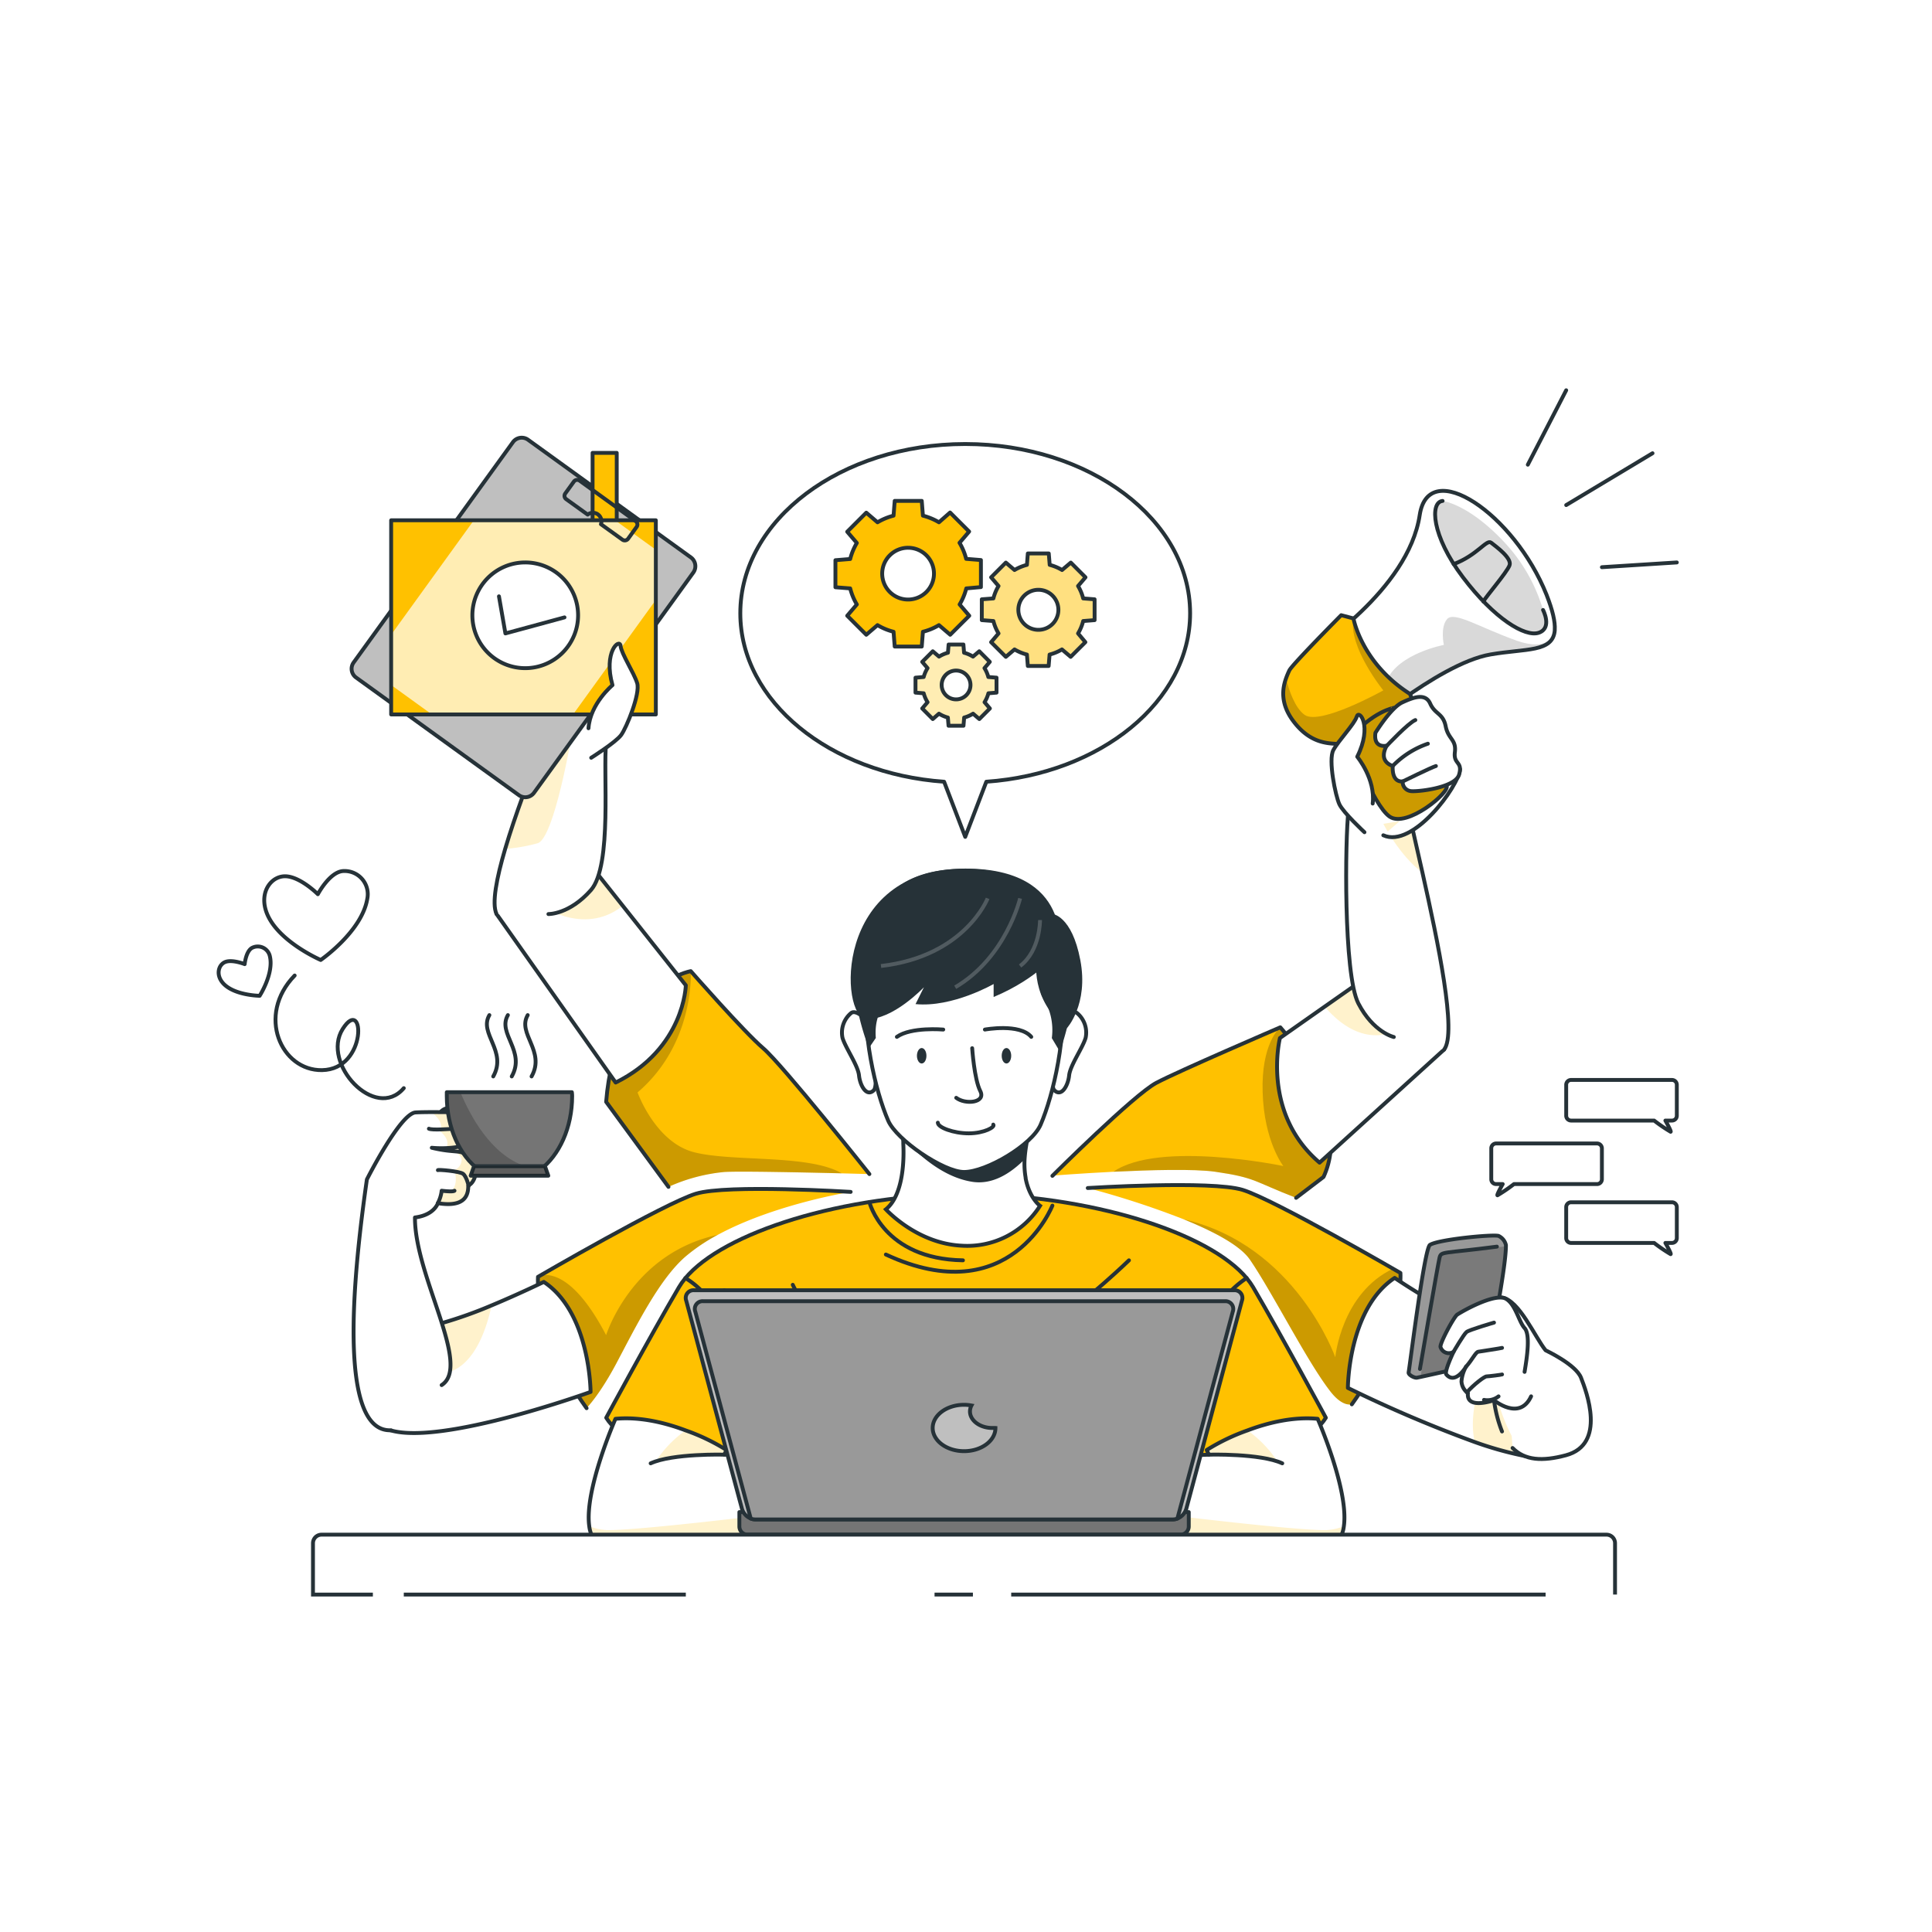 <svg class="animated" id="freepik_stories-multitasking" xmlns="http://www.w3.org/2000/svg" xmlns:xlink="http://www.w3.org/1999/xlink" viewBox="0 0 500 500" version="1.1" xmlns:svgjs="http://svgjs.com/svgjs"><style>svg#freepik_stories-multitasking:not(.animated) .animable {opacity: 0;}svg#freepik_stories-multitasking.animated #freepik--background-simple--inject-27 {animation: 1s 1 forwards cubic-bezier(.36,-0.01,.5,1.38) zoomIn;animation-delay: 0s;}svg#freepik_stories-multitasking.animated #freepik--Graphics--inject-27 {animation: 1s 1 forwards cubic-bezier(.36,-0.01,.5,1.38) slideLeft;animation-delay: 0s;}svg#freepik_stories-multitasking.animated #freepik--Character--inject-27 {animation: 1s 1 forwards cubic-bezier(.36,-0.01,.5,1.38) slideDown;animation-delay: 0s;}svg#freepik_stories-multitasking.animated #freepik--Table--inject-27 {animation: 1s 1 forwards cubic-bezier(.36,-0.01,.5,1.38) slideUp;animation-delay: 0s;}            @keyframes zoomIn {                0% {                    opacity: 0;                    transform: scale(0.5);                }                100% {                    opacity: 1;                    transform: scale(1);                }            }                    @keyframes slideLeft {                0% {                    opacity: 0;                    transform: translateX(-30px);                }                100% {                    opacity: 1;                    transform: translateX(0);                }            }                    @keyframes slideDown {                0% {                    opacity: 0;                    transform: translateY(-30px);                }                100% {                    opacity: 1;                    transform: translateY(0);                }            }                    @keyframes slideUp {                0% {                    opacity: 0;                    transform: translateY(30px);                }                100% {                    opacity: 1;                    transform: inherit;                }            }        .animator-hidden { display: none; }</style><g id="freepik--background-simple--inject-27" class="animable animator-active animator-hidden" style="transform-origin: 246.121px 232.643px;"><path d="M205.17,59c113.64-29.48,151.08,48.5,198,124.25S498.84,353.4,418,412.67H81s-49.2-12.49-50-78.76c-.61-48.75,48.11-55.37,64.05-130.14S147.33,74,205.17,59Z" style="fill: #FFC100; transform-origin: 246.121px 232.643px;" id="elq8jvznfbv8s" class="animable"></path><g id="elptfg57h0ue"><path d="M205.17,59c113.64-29.48,151.08,48.5,198,124.25S498.84,353.4,418,412.67H81s-49.2-12.49-50-78.76c-.61-48.75,48.11-55.37,64.05-130.14S147.33,74,205.17,59Z" style="fill: rgb(255, 255, 255); opacity: 0.7; transform-origin: 246.121px 232.643px;" class="animable" id="el6b7r7njdhwm"></path></g></g><g id="freepik--Graphics--inject-27" class="animable" style="transform-origin: 245.271px 274.994px;"><path d="M413.31,295.93H387.2a1.26,1.26,0,0,0-1.26,1.26v8a1.25,1.25,0,0,0,1.26,1.25h1.7c-.63,1.11-1.59,2.9-1.35,2.9a40.27,40.27,0,0,0,4.26-2.9h21.5a1.26,1.26,0,0,0,1.26-1.25v-8A1.27,1.27,0,0,0,413.31,295.93Z" style="fill: none; stroke: rgb(38, 50, 56); stroke-linecap: round; stroke-linejoin: round; transform-origin: 400.255px 302.635px;" id="el3jdz80sk6pp" class="animable"></path><path d="M406.59,311.15H432.7a1.25,1.25,0,0,1,1.26,1.26v8a1.25,1.25,0,0,1-1.26,1.26H431c.62,1.11,1.59,2.9,1.35,2.9a40.27,40.27,0,0,1-4.26-2.9h-21.5a1.26,1.26,0,0,1-1.26-1.26v-8A1.26,1.26,0,0,1,406.59,311.15Z" style="fill: none; stroke: rgb(38, 50, 56); stroke-linecap: round; stroke-linejoin: round; transform-origin: 419.645px 317.86px;" id="elt3xg29gycg" class="animable"></path><path d="M406.59,279.49H432.7a1.25,1.25,0,0,1,1.26,1.26v8A1.25,1.25,0,0,1,432.7,290H431c.62,1.11,1.59,2.9,1.35,2.9a40.27,40.27,0,0,1-4.26-2.9h-21.5a1.26,1.26,0,0,1-1.26-1.25v-8A1.26,1.26,0,0,1,406.59,279.49Z" style="fill: none; stroke: rgb(38, 50, 56); stroke-linecap: round; stroke-linejoin: round; transform-origin: 419.645px 286.195px;" id="elh5723xgan58" class="animable"></path><path d="M95.05,232.64A6,6,0,0,0,89,225.42c-3.58,0-6.74,6-6.74,6s-4.24-4.25-8-4.62-7.15,3.68-5.4,9C71.38,243.42,83,248.44,83,248.44S93.62,241.12,95.05,232.64Z" style="fill: none; stroke: rgb(38, 50, 56); stroke-linecap: round; stroke-linejoin: round; transform-origin: 81.781px 236.929px;" id="elheekld94h9i" class="animable"></path><path d="M69.85,247.51a3.21,3.21,0,0,0-4.46-2.28c-1.74.75-2.07,4.29-2.07,4.29s-3-1.2-4.85-.62-2.74,3.26-.79,5.5c2.81,3.23,9.52,3.31,9.52,3.31S70.89,252,69.85,247.51Z" style="fill: none; stroke: rgb(38, 50, 56); stroke-linecap: round; stroke-linejoin: round; transform-origin: 63.309px 251.329px;" id="elzugnwj60nv" class="animable"></path><path d="M76.26,252.46c-10,10.31-3.46,24.67,7.08,24.49,11.93-.19,11-19.57,5.35-10.65s8.45,24,15.81,15.31" style="fill: none; stroke: rgb(38, 50, 56); stroke-linecap: round; stroke-linejoin: round; transform-origin: 87.9px 268.339px;" id="elz9sulrb8wea" class="animable"></path></g><g id="freepik--speech-bubble--inject-27" class="animable" style="transform-origin: 249.795px 165.745px;"><path d="M308,158.71c0-24.19-26.06-43.8-58.2-43.8s-58.21,19.61-58.21,43.8c0,22.8,23.16,41.53,52.74,43.6l5.47,14.27,5.46-14.27C284.8,200.24,308,181.51,308,158.71Z" style="fill: rgb(255, 255, 255); stroke: rgb(38, 50, 56); stroke-linecap: round; stroke-linejoin: round; transform-origin: 249.795px 165.745px;" id="elstm1gphqgvs" class="animable"></path><path d="M253.86,151.94v-7l-3.82-.31a15.48,15.48,0,0,0-1.72-4.15l2.49-2.91-4.93-4.93L243,135.17a15.81,15.81,0,0,0-4.15-1.72l-.3-3.82h-7l-.3,3.82a15.81,15.81,0,0,0-4.15,1.72l-2.91-2.49-4.93,4.93,2.49,2.91a15.48,15.48,0,0,0-1.72,4.15l-3.82.31v7l3.82.3a15.48,15.48,0,0,0,1.72,4.15l-2.49,2.92,4.93,4.92,2.91-2.49a15.16,15.16,0,0,0,4.15,1.72l.3,3.82h7l.3-3.82a15.16,15.16,0,0,0,4.15-1.72l2.91,2.49,4.93-4.92-2.49-2.92a15.48,15.48,0,0,0,1.72-4.15ZM235,155.16a6.7,6.7,0,1,1,6.71-6.7A6.7,6.7,0,0,1,235,155.16Z" style="fill: #FFC100; stroke: rgb(38, 50, 56); stroke-linecap: round; stroke-linejoin: round; transform-origin: 235.035px 148.475px;" id="elfggpo614vnb" class="animable"></path><path d="M283.28,160.49V155.1l-2.95-.23a12.09,12.09,0,0,0-1.33-3.21l1.92-2.25-3.8-3.81-2.26,1.92a12,12,0,0,0-3.2-1.33l-.24-2.95H266l-.23,2.95a12.09,12.09,0,0,0-3.21,1.33l-2.25-1.92-3.81,3.81,1.92,2.25a12.09,12.09,0,0,0-1.33,3.21l-3,.23v5.39l3,.23a11.82,11.82,0,0,0,1.33,3.21l-1.92,2.26,3.81,3.8,2.25-1.92a12.09,12.09,0,0,0,3.21,1.33l.23,2.95h5.39l.24-2.95a12,12,0,0,0,3.2-1.33l2.26,1.92,3.8-3.8L279,163.93a12,12,0,0,0,1.33-3.21ZM268.73,163a5.18,5.18,0,1,1,5.18-5.18A5.17,5.17,0,0,1,268.73,163Z" style="fill: #FFC100; transform-origin: 268.685px 157.795px;" id="eloykracx1c89" class="animable"></path><g style="clip-path: url(&quot;#freepik--clip-path--inject-27&quot;); transform-origin: 268.685px 157.795px;" id="el2v2478axk2k" class="animable"><g id="elzw30jniagvo"><path d="M283.28,160.49V155.1l-2.95-.23a12.09,12.09,0,0,0-1.33-3.21l1.92-2.25-3.8-3.81-2.26,1.92a12,12,0,0,0-3.2-1.33l-.24-2.95H266l-.23,2.95a12.09,12.09,0,0,0-3.21,1.33l-2.25-1.92-3.81,3.81,1.92,2.25a12.09,12.09,0,0,0-1.33,3.21l-3,.23v5.39l3,.23a11.82,11.82,0,0,0,1.33,3.21l-1.92,2.26,3.81,3.8,2.25-1.92a12.09,12.09,0,0,0,3.21,1.33l.23,2.95h5.39l.24-2.95a12,12,0,0,0,3.2-1.33l2.26,1.92,3.8-3.8L279,163.93a12,12,0,0,0,1.33-3.21ZM268.73,163a5.18,5.18,0,1,1,5.18-5.18A5.17,5.17,0,0,1,268.73,163Z" style="fill: rgb(255, 255, 255); opacity: 0.5; transform-origin: 268.685px 157.795px;" class="animable" id="el886h7p9tpli"></path></g></g><path d="M283.28,160.49V155.1l-2.95-.23a12.09,12.09,0,0,0-1.33-3.21l1.92-2.25-3.8-3.81-2.26,1.92a12,12,0,0,0-3.2-1.33l-.24-2.95H266l-.23,2.95a12.09,12.09,0,0,0-3.21,1.33l-2.25-1.92-3.81,3.81,1.92,2.25a12.09,12.09,0,0,0-1.33,3.21l-3,.23v5.39l3,.23a11.82,11.82,0,0,0,1.33,3.21l-1.92,2.26,3.81,3.8,2.25-1.92a12.09,12.09,0,0,0,3.21,1.33l.23,2.95h5.39l.24-2.95a12,12,0,0,0,3.2-1.33l2.26,1.92,3.8-3.8L279,163.93a12,12,0,0,0,1.33-3.21ZM268.73,163a5.18,5.18,0,1,1,5.18-5.18A5.17,5.17,0,0,1,268.73,163Z" style="fill: none; stroke: rgb(38, 50, 56); stroke-linecap: round; stroke-linejoin: round; transform-origin: 268.685px 157.795px;" id="elt3sa09bo3ms" class="animable"></path><path d="M257.9,179.25v-3.87l-2.12-.17a8.48,8.48,0,0,0-1-2.3l1.38-1.62-2.73-2.74-1.62,1.38a8.52,8.52,0,0,0-2.31-1l-.17-2.13H245.5l-.17,2.13a8.52,8.52,0,0,0-2.31,1l-1.62-1.38-2.73,2.74,1.38,1.62a8.48,8.48,0,0,0-1,2.3l-2.12.17v3.87l2.12.17a8.55,8.55,0,0,0,1,2.31l-1.38,1.62,2.73,2.74L243,184.7a8.55,8.55,0,0,0,2.31,1l.17,2.12h3.87l.17-2.12a8.55,8.55,0,0,0,2.31-1l1.62,1.39,2.73-2.74-1.38-1.62a8.55,8.55,0,0,0,1-2.31ZM247.44,181a3.73,3.73,0,1,1,3.72-3.72A3.72,3.72,0,0,1,247.44,181Z" style="fill: #FFC100; transform-origin: 247.415px 177.31px;" id="el3bikj2fubf3" class="animable"></path><g style="clip-path: url(&quot;#freepik--clip-path-2--inject-27&quot;); transform-origin: 247.415px 177.31px;" id="el2h4y92fummn" class="animable"><g id="el3xgter9foze"><path d="M257.9,179.25v-3.87l-2.12-.17a8.48,8.48,0,0,0-1-2.3l1.38-1.62-2.73-2.74-1.62,1.38a8.52,8.52,0,0,0-2.31-1l-.17-2.13H245.5l-.17,2.13a8.52,8.52,0,0,0-2.31,1l-1.62-1.38-2.73,2.74,1.38,1.62a8.48,8.48,0,0,0-1,2.3l-2.12.17v3.87l2.12.17a8.55,8.55,0,0,0,1,2.31l-1.38,1.62,2.73,2.74L243,184.7a8.55,8.55,0,0,0,2.31,1l.17,2.12h3.87l.17-2.12a8.55,8.55,0,0,0,2.31-1l1.62,1.39,2.73-2.74-1.38-1.62a8.55,8.55,0,0,0,1-2.31ZM247.44,181a3.73,3.73,0,1,1,3.72-3.72A3.72,3.72,0,0,1,247.44,181Z" style="fill: rgb(255, 255, 255); opacity: 0.7; transform-origin: 247.415px 177.31px;" class="animable" id="elcwb65mnqfmh"></path></g></g><path d="M257.9,179.25v-3.87l-2.12-.17a8.48,8.48,0,0,0-1-2.3l1.38-1.62-2.73-2.74-1.62,1.38a8.52,8.52,0,0,0-2.31-1l-.17-2.13H245.5l-.17,2.13a8.52,8.52,0,0,0-2.31,1l-1.62-1.38-2.73,2.74,1.38,1.62a8.48,8.48,0,0,0-1,2.3l-2.12.17v3.87l2.12.17a8.55,8.55,0,0,0,1,2.31l-1.38,1.62,2.73,2.74L243,184.7a8.55,8.55,0,0,0,2.31,1l.17,2.12h3.87l.17-2.12a8.55,8.55,0,0,0,2.31-1l1.62,1.39,2.73-2.74-1.38-1.62a8.55,8.55,0,0,0,1-2.31ZM247.44,181a3.73,3.73,0,1,1,3.72-3.72A3.72,3.72,0,0,1,247.44,181Z" style="fill: none; stroke: rgb(38, 50, 56); stroke-linecap: round; stroke-linejoin: round; transform-origin: 247.415px 177.31px;" id="elpbiujr1bhv" class="animable"></path></g><g id="freepik--Character--inject-27" class="animable" style="transform-origin: 262.478px 253.46px;"><path d="M342.53,304.59l-7.1,5.41c-11.06-4.26-10.35-5.22-20.93-6.75-5.48-.79-16.83-.46-26.37,0-8.62.44-15.77,1-15.77,1s21.09-21,26.89-24.07,31.27-14,32.07-14.36h0S350.53,287.25,342.53,304.59Z" style="fill: #FFC100; transform-origin: 308.42px 287.91px;" id="elpr6bwcoosxk" class="animable"></path><g id="el55sdswwagep" class=""><path d="M342.53,304.59l-7.1,5.41c-11.06-4.26-10.35-5.22-20.93-6.75-5.48-.79-16.83-.46-26.37,0,11.87-8.21,44-1.48,44-1.48s-5-6.33-5.36-19.16c-.38-12.35,4.23-16.47,4.58-16.77h0S350.53,287.25,342.53,304.59Z" style="opacity: 0.2; transform-origin: 316.306px 287.92px;" class="animable" id="eltnoae2kz4go"></path></g><path d="M272.36,304.31s21.09-21,26.89-24.07,32.09-14.37,32.09-14.37,19.19,21.38,11.19,38.72l-7.1,5.41" style="fill: none; stroke: rgb(38, 50, 56); stroke-linecap: round; stroke-linejoin: round; transform-origin: 308.42px 287.935px;" id="el67eipdd35ua" class="animable"></path><path d="M373.72,271.64,341.5,300.89c-15.12-12.87-10.25-32.25-10.25-32.25l11.58-8.13,14-9.82a53,53,0,0,1,12.81,8.56C373.27,262.81,375.77,267.15,373.72,271.64Z" style="fill: rgb(255, 255, 255); transform-origin: 352.48px 275.79px;" id="elb0h0l9hki4c" class="animable"></path><g style="clip-path: url(&quot;#freepik--clip-path-3--inject-27&quot;); transform-origin: 356.225px 259.306px;" id="el1869ur1ym06h" class="animable"><g id="el6rpmqeo75yk"><path d="M369.62,259.25a9.71,9.71,0,0,1-3.33,4.48c-10.42,8.63-18.94,2.1-23.46-3.22l14-9.82A53,53,0,0,1,369.62,259.25Z" style="fill: #FFC100; opacity: 0.2; transform-origin: 356.225px 259.306px;" class="animable" id="el5r69cwdg7d9"></path></g></g><path d="M373.72,271.64,341.5,300.89c-15.12-12.87-10.25-32.25-10.25-32.25l11.58-8.13,14-9.82a53,53,0,0,1,12.81,8.56C373.27,262.81,375.77,267.15,373.72,271.64Z" style="fill: none; stroke: rgb(38, 50, 56); stroke-linecap: round; stroke-linejoin: round; transform-origin: 352.48px 275.79px;" id="elozxhk6vyq4l" class="animable"></path><path d="M360.72,268.38s-5.3-1.2-9.18-8.7-3.43-42.82-2.56-49.82,14.28-10.85,14.91-3.81c.1,1.07.51,3.17,1.12,6,.8,3.63,1.92,8.46,3.12,13.8,4,17.89,9,41.58,5.59,45.79" style="fill: rgb(255, 255, 255); transform-origin: 361.619px 236.978px;" id="el0dr001rapvar" class="animable"></path><g style="clip-path: url(&quot;#freepik--clip-path-4--inject-27&quot;); transform-origin: 363.065px 218.95px;" id="elxe3x12xauc" class="animable"><g id="elmztybpg4e1d"><path d="M368.13,225.85C362.2,221.46,358,213.2,358,213.2l7-1.15C365.81,215.68,366.93,220.51,368.13,225.85Z" style="fill: #FFC100; opacity: 0.2; transform-origin: 363.065px 218.95px;" class="animable" id="ela6uu6mph1yq"></path></g></g><path d="M360.72,268.38s-5.3-1.2-9.18-8.7-3.43-42.82-2.56-49.82,14.28-10.85,14.91-3.81c.1,1.07.51,3.17,1.12,6,.8,3.63,1.92,8.46,3.12,13.8,4,17.89,9,41.58,5.59,45.79" style="fill: none; stroke: rgb(38, 50, 56); stroke-linecap: round; stroke-linejoin: round; transform-origin: 361.619px 236.978px;" id="el8oj7buha499" class="animable"></path><path d="M402.37,163s0,.08,0,.19c-.52,5.67-7.46,4.6-16.61,6.18-7,1.2-16.08,6.84-22.77,11.6-5.27,3.74-9,6.93-9,6.93s-7.68-5.11-14.62-19.32c0,0,25.12-15.77,28.05-35.28,2.31-15.3,24.48-.31,32.82,20.61C401.84,158,402.51,160.94,402.37,163Z" style="fill: rgb(255, 255, 255); transform-origin: 370.879px 157.468px;" id="elmnakzk35bz" class="animable"></path><g style="clip-path: url(&quot;#freepik--clip-path-5--inject-27&quot;); transform-origin: 380.567px 170.303px;" id="elinaw2wsni4j" class="animable"><g id="eloeucjaq4gqf"><path d="M402.34,163.17c-.52,5.67-7.46,4.6-16.61,6.18-7,1.2-16.08,6.84-22.77,11.6-3-1.8-4.73-3.54-4-5,3.09-6.85,14.71-9.05,14.71-9.05s-1-4.49.82-6.66,8.47,2.17,18,5.55C400.94,168.78,402.18,164.16,402.34,163.17Z" style="opacity: 0.15; transform-origin: 380.567px 170.303px;" class="animable" id="eluunh7veczjc"></path></g></g><path d="M402.37,163s0,.08,0,.19c-.52,5.67-7.46,4.6-16.61,6.18-7,1.2-16.08,6.84-22.77,11.6-5.27,3.74-9,6.93-9,6.93s-7.68-5.11-14.62-19.32c0,0,25.12-15.77,28.05-35.28,2.31-15.3,24.48-.31,32.82,20.61C401.84,158,402.51,160.94,402.37,163Z" style="fill: none; stroke: rgb(38, 50, 56); stroke-linecap: round; stroke-linejoin: round; transform-origin: 370.879px 157.468px;" id="elz4tgzfwsgrr" class="animable"></path><path d="M376.2,146c6.15-2.32,8.52-6.5,9.7-5.56s5.46,4,4.77,5.86-6.22,8.22-6.77,9.37" style="fill: none; stroke: rgb(38, 50, 56); stroke-linecap: round; stroke-linejoin: round; transform-origin: 383.472px 147.987px;" id="elb47at4k4js" class="animable"></path><path d="M373.34,129.64c-3.31.31-2.87,9,5.24,19.73s16.12,15.6,19.67,14.38,1.09-5.89,1.09-5.89" style="fill: none; stroke: rgb(38, 50, 56); stroke-linecap: round; stroke-linejoin: round; transform-origin: 385.787px 146.787px;" id="el0yi6dh5s3tzd" class="animable"></path><path d="M365.46,181s-15.43,11.65-18.7,11.54-7.76-.19-12.07-5.94c-3.33-4.45-2.84-8.29-1.88-11a21,21,0,0,1,.86-2.08c.67-1.46,13.43-14.31,13.43-14.31l3.17.84s2.06,11.53,14.62,19.53Z" style="fill: #FFC100; transform-origin: 348.779px 175.875px;" id="elc0vxzhp19lt" class="animable"></path><g style="clip-path: url(&quot;#freepik--clip-path-6--inject-27&quot;); transform-origin: 348.779px 176.295px;" id="ely7bvsmxzow9" class="animable"><g id="elvuky8tqogff"><path d="M365.46,181s-15.43,11.65-18.7,11.54-7.76-.19-12.07-5.94c-3.33-4.45-2.84-8.29-1.88-11,.8,3.13,2.34,7.62,4.81,9.4,3.95,2.86,20.38-6.33,20.38-6.33s-9.12-11.23-7.73-18.62c0,0,2.06,11.53,14.62,19.53Z" style="opacity: 0.2; transform-origin: 348.779px 176.295px;" class="animable" id="elv53354n5c9"></path></g></g><path d="M365.46,181s-15.43,11.65-18.7,11.54-7.76-.19-12.07-5.94c-3.33-4.45-2.84-8.29-1.88-11a21,21,0,0,1,.86-2.08c.67-1.46,13.43-14.31,13.43-14.31l3.17.84s2.06,11.53,14.62,19.53Z" style="fill: none; stroke: rgb(38, 50, 56); stroke-linecap: round; stroke-linejoin: round; transform-origin: 348.779px 175.875px;" id="elofzf8tepymb" class="animable"></path><g id="ell98ixr3afbo" class=""><path d="M373.34,129.64c-3.31.31-2.87,9,5.24,19.73s16.12,15.6,19.67,14.38,1.09-5.89,1.09-5.89a43.36,43.36,0,0,0-10.09-17.61C380,130.38,373.34,129.64,373.34,129.64Z" style="opacity: 0.15; transform-origin: 385.787px 146.787px;" class="animable" id="eluj6e3zjx5pe"></path></g><path d="M377.86,199.06c-.36,4.44-12.21,20.61-19.86,17.11" style="fill: rgb(255, 255, 255); stroke: rgb(38, 50, 56); stroke-linecap: round; stroke-linejoin: round; transform-origin: 367.93px 207.861px;" id="ell9m8gl6kuna" class="animable"></path><path d="M349.12,191.25s6.1,17,10.5,20.08,15.78-6.35,14.76-8-12-11.82-13.76-20.13C360.62,183.25,355.44,184,349.12,191.25Z" style="fill: #FFC100; transform-origin: 361.782px 197.572px;" id="elun2icwqpto" class="animable"></path><g style="clip-path: url(&quot;#freepik--clip-path-7--inject-27&quot;); transform-origin: 361.782px 197.572px;" id="elpnzg7ij6i" class="animable"><g id="elpz5rx39n7q9"><path d="M349.12,191.25s6.1,17,10.5,20.08,15.78-6.35,14.76-8-12-11.82-13.76-20.13C360.62,183.25,355.44,184,349.12,191.25Z" style="opacity: 0.2; transform-origin: 361.782px 197.572px;" class="animable" id="eljfhvzhd8yxq"></path></g></g><path d="M349.12,191.25s6.1,17,10.5,20.08,15.78-6.35,14.76-8-12-11.82-13.76-20.13C360.62,183.25,355.44,184,349.12,191.25Z" style="fill: none; stroke: rgb(38, 50, 56); stroke-linecap: round; stroke-linejoin: round; transform-origin: 361.782px 197.572px;" id="elow21jgngzgl" class="animable"></path><path d="M377.61,200.48c1-3.5-1.5-2.56-1.09-5.84s-1.71-3.28-2.38-6.68-2.76-3.06-4-5.86-4.28-1.68-7.24-.31-6.94,7.86-6.94,7.86c-.58,4.19,2.92,3.32,2.92,3.32-2.33,4.29,1.55,5.24,1.55,5.24-.21,4.62,2.58,4,2.58,4a2.37,2.37,0,0,0,2,2.51C366.34,205,376.57,204,377.61,200.48Z" style="fill: rgb(255, 255, 255); stroke: rgb(38, 50, 56); stroke-linecap: round; stroke-linejoin: round; transform-origin: 366.872px 192.566px;" id="elo2antf8278d" class="animable"></path><path d="M358.91,193s5.65-6,7.38-6.65" style="fill: none; stroke: rgb(38, 50, 56); stroke-linecap: round; stroke-linejoin: round; transform-origin: 362.6px 189.675px;" id="elg3fqnues1v" class="animable"></path><path d="M360.46,198.21a23.21,23.21,0,0,1,9.07-5.74" style="fill: none; stroke: rgb(38, 50, 56); stroke-linecap: round; stroke-linejoin: round; transform-origin: 364.995px 195.34px;" id="elcoclk8qfzqm" class="animable"></path><path d="M363,202.25s7.5-3.69,8.61-4" style="fill: none; stroke: rgb(38, 50, 56); stroke-linecap: round; stroke-linejoin: round; transform-origin: 367.305px 200.25px;" id="elo2x2pactwp" class="animable"></path><path d="M353.12,215.38s-5.5-5.09-6.5-7.26-2.92-11.46-1.55-14,5.42-6.66,6.05-8.66,4.13,2.38.13,10.38c0,0,4.78,5.78,4,12.12" style="fill: rgb(255, 255, 255); stroke: rgb(38, 50, 56); stroke-linecap: round; stroke-linejoin: round; transform-origin: 349.965px 200.179px;" id="el092a1axv7gfb" class="animable"></path><g id="elx5tp3jw4cak" class=""><path d="M402.37,163s0,.08,0,.19A1.08,1.08,0,0,0,402.37,163Z" style="opacity: 0.15; transform-origin: 402.372px 163.095px;" class="animable" id="el0cn1c86kjr5a"></path></g><path d="M349.85,363.4s-2.2.89-5.37-3.07c-6-7.54-15.05-25.65-21-34.33-2.54-3.72-9.56-7.38-17.15-10.45a227,227,0,0,0-24.84-8.09s31.94-2,40.05.47c7,2.1,31.88,16.32,39,20.41l1.9,1.1S363.5,344.5,349.85,363.4Z" style="fill: #FFC100; transform-origin: 321.975px 335.091px;" id="eljeuojv6via" class="animable"></path><g id="elhd95dvbkj7r" class=""><path d="M349.85,363.4s-2.2.89-5.37-3.07c-6-7.54-15.05-25.65-21-34.33-2.54-3.72-9.56-7.38-17.15-10.45,29,6.62,39.24,35.7,39.24,35.7s1.54-16.51,14.94-22.91l1.9,1.1S363.5,344.5,349.85,363.4Z" style="opacity: 0.2; transform-origin: 334.38px 339.518px;" class="animable" id="elzb1s0oo99t"></path></g><path d="M281.51,307.46s31.94-2,40.05.47,40.87,21.51,40.87,21.51,1.07,15.06-12.58,34" style="fill: none; stroke: rgb(38, 50, 56); stroke-linecap: round; stroke-linejoin: round; transform-origin: 321.98px 335.068px;" id="eljfmvrv082z" class="animable"></path><path d="M403.12,376.38c-1.65,1.12-4.81,1.11-8.82.37a90.81,90.81,0,0,1-12.65-3.56,337.08,337.08,0,0,1-32.82-14s.05-20.52,12.11-28.47c0,0,15.64,10.71,25.71,13.36C395.09,346.35,403.12,376.38,403.12,376.38Z" style="fill: rgb(255, 255, 255); transform-origin: 375.975px 353.995px;" id="elqdup31j5pjr" class="animable"></path><g style="clip-path: url(&quot;#freepik--clip-path-8--inject-27&quot;); transform-origin: 387.739px 364px;" id="eldcumk61lunk" class="animable"><g id="el1qymm5j5nr3i"><path d="M394.3,376.75a90.81,90.81,0,0,1-12.65-3.56c-2.25-10.39,4.29-21.94,4.29-21.94A47.65,47.65,0,0,0,394.3,376.75Z" style="fill: #FFC100; opacity: 0.2; transform-origin: 387.739px 364px;" class="animable" id="elfismxb2fnp"></path></g></g><path d="M403.12,376.38c-1.65,1.12-4.81,1.11-8.82.37a90.81,90.81,0,0,1-12.65-3.56,337.08,337.08,0,0,1-32.82-14s.05-20.52,12.11-28.47c0,0,15.64,10.71,25.71,13.36C395.09,346.35,403.12,376.38,403.12,376.38Z" style="fill: none; stroke: rgb(38, 50, 56); stroke-linecap: round; stroke-linejoin: round; transform-origin: 375.975px 353.995px;" id="elw21u1pqph4o" class="animable"></path><path d="M388.72,370.46a33.57,33.57,0,0,1-2.07-8.09" style="fill: rgb(255, 255, 255); stroke: rgb(38, 50, 56); stroke-linecap: round; stroke-linejoin: round; transform-origin: 387.685px 366.415px;" id="el38ybqxxp7vo" class="animable"></path><path d="M388.73,335.8c4.44.7,8.52,10.26,11.27,13.66,0,0,7.83,3.65,9.17,7.1s6.67,17.23-3.92,20.06c-6.09,1.63-10.64,1.35-13.8-1.88" style="fill: rgb(255, 255, 255); stroke: rgb(38, 50, 56); stroke-linecap: round; stroke-linejoin: round; transform-origin: 400.214px 356.697px;" id="el1er96x4tez2" class="animable"></path><path d="M389.73,322.21v.32c-.05,2.94-.88,8.77-2.75,19.1-1.75,9.66-2.08,10.41-3.25,10.9-1.43.59-11.68,2.87-16.05,3.81l-.95.2c-.63.14-2.29-.73-2.18-1.36.52-3.19,4.08-32,5.51-33,2.17-1.42,16.2-2.76,17.76-2.33A3.48,3.48,0,0,1,389.73,322.21Z" style="fill: rgb(153, 153, 153); transform-origin: 377.137px 338.162px;" id="elcco990zc1ou" class="animable"></path><g style="clip-path: url(&quot;#freepik--clip-path-9--inject-27&quot;); transform-origin: 378.705px 339.435px;" id="el5j8p4s6wrsd" class="animable"><g id="eljn82ysi59m"><path d="M389.73,322.53c-.05,2.94-.88,8.77-2.75,19.1-1.75,9.66-2.08,10.41-3.25,10.9-1.43.59-11.68,2.87-16.05,3.81.53-4.17,2.13-15.82,5.43-31.78Z" style="opacity: 0.2; transform-origin: 378.705px 339.435px;" class="animable" id="elx11ay4ajhv"></path></g></g><path d="M389.73,322.21v.32c-.05,2.94-.88,8.77-2.75,19.1-1.75,9.66-2.08,10.41-3.25,10.9-1.43.59-11.68,2.87-16.05,3.81l-.95.2c-.63.14-2.29-.73-2.18-1.36.52-3.19,4.08-32,5.51-33,2.17-1.42,16.2-2.76,17.76-2.33A3.48,3.48,0,0,1,389.73,322.21Z" style="fill: none; stroke: rgb(38, 50, 56); stroke-linecap: round; stroke-linejoin: round; transform-origin: 377.137px 338.162px;" id="elb1ck6yea4f5" class="animable"></path><path d="M367.48,354.29s4.66-27.16,5.08-28.83.84-1,14.84-2.83" style="fill: none; stroke: rgb(38, 50, 56); stroke-linecap: round; stroke-linejoin: round; transform-origin: 377.44px 338.46px;" id="elhoqww8zzh2g" class="animable"></path><path d="M386.65,362.37s-7.25,2.59-6.75-1.83a4.06,4.06,0,0,1-1.67-3,9,9,0,0,1,1.17-3.83s-2.75,4.75-5.09,2c-.61-.72,1.88-5.88,1.88-5.88a2.25,2.25,0,0,1-3.38-1.2c-.33-.79,3.49-7.89,4.33-8.42,2.8-1.76,10.09-5.52,12.59-4.09s3.33,5.92,4.83,7.59.67,7.33,0,11.33" style="fill: rgb(255, 255, 255); stroke: rgb(38, 50, 56); stroke-linecap: round; stroke-linejoin: round; transform-origin: 384.096px 349.463px;" id="el86xipt6ys47" class="animable"></path><path d="M376.19,349.83s2.62-4.54,3.37-5.12,7.09-2.42,7.09-2.42" style="fill: rgb(255, 255, 255); stroke: rgb(38, 50, 56); stroke-linecap: round; stroke-linejoin: round; transform-origin: 381.42px 346.06px;" id="elcv7xivbso66" class="animable"></path><path d="M379.4,353.71c1.58-1.75,2.5-3.77,3.16-3.88s5.75-.87,6.17-1" style="fill: rgb(255, 255, 255); stroke: rgb(38, 50, 56); stroke-linecap: round; stroke-linejoin: round; transform-origin: 384.065px 351.27px;" id="el7c5v79bcpe" class="animable"></path><path d="M379.63,360.33c1.77-2,4.52-4.12,5.1-4.12s3.83-.42,4-.5" style="fill: rgb(255, 255, 255); stroke: rgb(38, 50, 56); stroke-linecap: round; stroke-linejoin: round; transform-origin: 384.18px 358.02px;" id="el5y4bn1h287b" class="animable"></path><path d="M387.82,361.38a4.69,4.69,0,0,1-3.76.91" style="fill: rgb(255, 255, 255); stroke: rgb(38, 50, 56); stroke-linecap: round; stroke-linejoin: round; transform-origin: 385.94px 361.876px;" id="elx63emtnszk9" class="animable"></path><path d="M386.65,362.37s6.6,5.51,9.6-1" style="fill: rgb(255, 255, 255); stroke: rgb(38, 50, 56); stroke-linecap: round; stroke-linejoin: round; transform-origin: 391.45px 362.959px;" id="el7duqeb05ana" class="animable"></path><path d="M225,303.85l-7.15-.19c-9.74-.24-26.45-.6-30.41-.35A45.57,45.57,0,0,0,173,307.16l-16.13-22c2.46-30.49,21.9-33.83,21.9-33.83S192.5,267,197.5,271.27,225,303.85,225,303.85Z" style="fill: #FFC100; transform-origin: 190.935px 279.245px;" id="eljivia282zel" class="animable"></path><g id="elscrpdqkdvsp" class=""><path d="M217.85,303.66c-9.74-.24-26.45-.6-30.41-.35A45.57,45.57,0,0,0,173,307.16l-16.13-22c2.46-30.49,21.9-33.83,21.9-33.83S179.91,270,165,282.72c0,0,4.6,12.92,14.64,15.48S209.32,298.66,217.85,303.66Z" style="opacity: 0.2; transform-origin: 187.36px 279.245px;" class="animable" id="elxvor556rx8"></path></g><path d="M225,303.85s-22.5-28.31-27.5-32.58-18.73-19.94-18.73-19.94-19.44,3.34-21.9,33.83l16.13,22" style="fill: none; stroke: rgb(38, 50, 56); stroke-linecap: round; stroke-linejoin: round; transform-origin: 190.935px 279.245px;" id="el4jaodf3iabr" class="animable"></path><path d="M177.49,255s-.35,16.36-18.16,25.16L128.5,236.53c-2.17-11.8,21.5-16.2,21.5-16.2v0l11.16,14.07Z" style="fill: rgb(255, 255, 255); transform-origin: 152.925px 250.245px;" id="elc1gajc7aexf" class="animable"></path><g style="clip-path: url(&quot;#freepik--clip-path-10--inject-27&quot;); transform-origin: 150.17px 229.133px;" id="elllznzunkuxp" class="animable"><g id="elc0wowwqncco"><path d="M161.17,234.42c-10.41,8.23-22-.65-22-.65L150,220.35Z" style="fill: #FFC100; opacity: 0.2; transform-origin: 150.17px 229.133px;" class="animable" id="el2cxtd7cqyi"></path></g></g><path d="M177.49,255s-.35,16.36-18.16,25.16L128.5,236.53c-2.17-11.8,21.5-16.2,21.5-16.2v0l11.16,14.07Z" style="fill: none; stroke: rgb(38, 50, 56); stroke-linecap: round; stroke-linejoin: round; transform-origin: 152.925px 250.245px;" id="el17qup4uib42" class="animable"></path><path d="M128.5,236.53c-1.26-2.7,0-9.25,2.24-16.84,2.57-8.71,6.42-18.81,9.25-26,1.56-4,2.81-7.13,3.34-8.66,2.34-6.67,14.4.33,13.54,7.33s1.65,31.67-3.94,38-11,6.2-11,6.2" style="fill: rgb(255, 255, 255); transform-origin: 142.457px 209.451px;" id="elermbiw4tiho" class="animable"></path><g style="clip-path: url(&quot;#freepik--clip-path-11--inject-27&quot;); transform-origin: 139.405px 204.665px;" id="elxlrl27waf9" class="animable"><g id="elds5w1arlylg"><path d="M148.07,189.64s-4.52,27-8.86,28.57a42.84,42.84,0,0,1-8.47,1.48c2.57-8.71,6.42-18.81,9.25-26Z" style="fill: #FFC100; opacity: 0.2; transform-origin: 139.405px 204.665px;" class="animable" id="eldqtu7fsp28"></path></g></g><path d="M128.5,236.53c-1.26-2.7,0-9.25,2.24-16.84,2.57-8.71,6.42-18.81,9.25-26,1.56-4,2.81-7.13,3.34-8.66,2.34-6.67,14.4.33,13.54,7.33s1.65,31.67-3.94,38-11,6.2-11,6.2" style="fill: none; stroke: rgb(38, 50, 56); stroke-linecap: round; stroke-linejoin: round; transform-origin: 142.457px 209.451px;" id="ellj1kbixizlg" class="animable"></path><path d="M138.21,205.16a2.8,2.8,0,0,1-3.92.63L92.16,175.35a2.79,2.79,0,0,1-.63-3.91l41.21-57a2.81,2.81,0,0,1,3.92-.63l42.13,30.44a2.81,2.81,0,0,1,.64,3.92Z" style="fill: rgb(191, 191, 191); stroke: rgb(38, 50, 56); stroke-miterlimit: 10; transform-origin: 135.477px 159.802px;" id="eldh2pdkdsgqh" class="animable"></path><g id="elkkiiaoczvge" class=""><rect x="153.36" y="117.2" width="6.25" height="27.02" style="fill: #FFC100; stroke: rgb(38, 50, 56); stroke-linecap: round; stroke-linejoin: round; transform-origin: 156.485px 130.71px; transform: rotate(-54.15deg);" class="animable" id="elv99vkysyl3"></rect></g><g id="elj81ku12yq8m" class=""><rect x="101.23" y="134.65" width="68.5" height="50.25" style="fill: #FFC100; transform-origin: 135.48px 159.775px; transform: rotate(-54.15deg);" class="animable" id="el361o1c6d20w"></rect></g><g style="clip-path: url(&quot;#freepik--clip-path-12--inject-27&quot;); transform-origin: 135.48px 159.775px;" id="el21a94zl5b3z" class="animable"><g id="elhr87rssx4r"><rect x="101.23" y="134.65" width="68.5" height="50.25" style="fill: rgb(255, 255, 255); opacity: 0.7; transform-origin: 135.48px 159.775px; transform: rotate(-54.15deg);" class="animable" id="eliad2t1j3ag"></rect></g></g><g id="eluqg2uvrldxh" class=""><rect x="101.23" y="134.65" width="68.5" height="50.25" style="fill: none; stroke: rgb(38, 50, 56); stroke-linecap: round; stroke-linejoin: round; transform-origin: 135.48px 159.775px; transform: rotate(-54.15deg);" class="animable" id="elujd28ar99pd"></rect></g><path d="M164.77,136.35l-2.22,3.08a1.06,1.06,0,0,1-1.48.23l-5.55-4a2.2,2.2,0,0,0-3.43-2.48l-5.56-4a1.05,1.05,0,0,1-.23-1.48l2.22-3.07a1.07,1.07,0,0,1,1.48-.24l14.53,10.5A1.06,1.06,0,0,1,164.77,136.35Z" style="fill: none; stroke: rgb(38, 50, 56); stroke-linecap: round; stroke-linejoin: round; transform-origin: 155.527px 132.029px;" id="elikje1pj4daa" class="animable"></path><path d="M153,196.11s6.36-4,7.75-5.89,5-10.71,4.15-13.43-4.06-7.56-4.3-9.64-4.51,1.56-2.09,10.16c0,0-5.78,4.79-6.21,11.16" style="fill: rgb(255, 255, 255); stroke: rgb(38, 50, 56); stroke-linecap: round; stroke-linejoin: round; transform-origin: 158.664px 181.344px;" id="el96hb3iz68ua" class="animable"></path><path d="M149.61,159.24a13.68,13.68,0,1,1-13.68-13.68A13.67,13.67,0,0,1,149.61,159.24Z" style="fill: rgb(255, 255, 255); stroke: rgb(38, 50, 56); stroke-linecap: round; stroke-linejoin: round; transform-origin: 135.93px 159.24px;" id="el0fe6gfotmf2q" class="animable"></path><polyline points="129.13 154.33 130.8 163.93 146.09 159.78" style="fill: rgb(255, 255, 255); stroke: rgb(38, 50, 56); stroke-linecap: round; stroke-linejoin: round; transform-origin: 137.61px 159.13px;" id="elt97vu1e6wpa" class="animable"></polyline><path d="M220.15,308.46s-19.63,3.13-34.4,11.12a47.05,47.05,0,0,0-8.26,5.54c-6.87,5.89-12.87,18.09-18,27.76-4.38,8.24-7.69,11.52-7.69,11.52-13.64-18.9-12.58-34-12.58-34l.13-.07c2.22-1.3,32.84-19.07,40.74-21.44C188.21,306.49,220.15,308.46,220.15,308.46Z" style="fill: #FFC100; transform-origin: 179.675px 336.05px;" id="elin78dqvpwud" class="animable"></path><g id="elm60tneahh8i" class=""><path d="M185.75,319.58a47.05,47.05,0,0,0-8.26,5.54c-6.87,5.89-12.87,18.09-18,27.76-4.38,8.24-7.69,11.52-7.69,11.52-13.64-18.9-12.58-34-12.58-34l.13-.07c1-.47,8.12-2.82,17.51,15.2C156.87,345.57,163.36,324.38,185.75,319.58Z" style="opacity: 0.2; transform-origin: 162.475px 341.99px;" class="animable" id="elp17n3y6bf1"></path></g><path d="M119.81,286.84s-8.58-2.22-6,5.82,11.77,7.78,11.77,7.78" style="fill: rgb(255, 255, 255); stroke: rgb(38, 50, 56); stroke-linecap: round; stroke-linejoin: round; transform-origin: 119.453px 293.5px;" id="elga6ipymp17n" class="animable"></path><path d="M220.15,308.46s-31.94-2-40.05.47-40.87,21.51-40.87,21.51-1.06,15.06,12.58,34" style="fill: none; stroke: rgb(38, 50, 56); stroke-linecap: round; stroke-linejoin: round; transform-origin: 179.68px 336.068px;" id="elpne2m5ougqp" class="animable"></path><path d="M152.84,360.23s-47.51,17.21-55.27,7.86a102.52,102.52,0,0,1,8.3-17.44c2.57-4.06,5.52-7.45,8.48-8.23a112.34,112.34,0,0,0,12.87-4.58c7.2-3,13.51-6.08,13.51-6.08C152.78,339.71,152.84,360.23,152.84,360.23Z" style="fill: rgb(255, 255, 255); transform-origin: 125.205px 351.316px;" id="eljypu0ya2sob" class="animable"></path><g style="clip-path: url(&quot;#freepik--clip-path-13--inject-27&quot;); transform-origin: 116.545px 346.678px;" id="elqb38w07ddre" class="animable"><g id="els5euqdz7x2"><path d="M127.22,337.84c-1.36,6.43-5.18,18.42-14.77,17.64-3.72-.3-5.68-2.22-6.58-4.83,2.57-4.06,5.52-7.45,8.48-8.23A112.34,112.34,0,0,0,127.22,337.84Z" style="fill: #FFC100; opacity: 0.2; transform-origin: 116.545px 346.678px;" class="animable" id="eld5p1uvaoomi"></path></g></g><path d="M152.84,360.23s-47.51,17.21-55.27,7.86a102.52,102.52,0,0,1,8.3-17.44c2.57-4.06,5.52-7.45,8.48-8.23a112.34,112.34,0,0,0,12.87-4.58c7.2-3,13.51-6.08,13.51-6.08C152.78,339.71,152.84,360.23,152.84,360.23Z" style="fill: none; stroke: rgb(38, 50, 56); stroke-linecap: round; stroke-linejoin: round; transform-origin: 125.205px 351.316px;" id="el234xbt3wbjf" class="animable"></path><path d="M101.22,370.15c-11.18.5-11.89-25.82-6.27-64.91,0,0,8.62-17.11,12.6-17.34,1.07-.06,2.55-.09,4.13-.09,4.29,0,9.37.09,9.37.09s2.3,9.91,2.32,13.28c0,5.05-2.19,5.62-2.19,5.62.12,4.76-3.73,5.24-7.86,4.59a2.79,2.79,0,0,1-.29.6c-.55.92-2,2.63-5.64,3.09-.06,15.25,14.75,38.34,6.91,43.38" style="fill: rgb(255, 255, 255); transform-origin: 107.439px 328.983px;" id="elq8eiyifqsl" class="animable"></path><g style="clip-path: url(&quot;#freepik--clip-path-14--inject-27&quot;); transform-origin: 117.51px 299.9px;" id="el5qkc9iing0j" class="animable"><g id="elmwouwtdp47h"><path d="M123.37,301.18c0,5.05-2.19,5.62-2.19,5.62.12,4.76-3.73,5.24-7.86,4.59a2.79,2.79,0,0,1-.29.6l1.27-3.83a3.22,3.22,0,0,0,2.13.17c2.5-1.23,1.19-5.54,1.19-5.54a2.87,2.87,0,0,0,1.82-2.35c.39-2-4-3.3-4-3.3,1.37-2.29-1.68-4.48-1.68-4.48,1.09-1.64-.33-3.44-2.11-4.85,4.29,0,9.37.09,9.37.09S123.35,297.81,123.37,301.18Z" style="fill: #FFC100; opacity: 0.2; transform-origin: 117.51px 299.9px;" class="animable" id="el47imo08ecxv"></path></g></g><path d="M101.22,370.15c-11.18.5-11.89-25.82-6.27-64.91,0,0,8.62-17.11,12.6-17.34,1.07-.06,2.55-.09,4.13-.09,4.29,0,9.37.09,9.37.09s2.3,9.91,2.32,13.28c0,5.05-2.19,5.62-2.19,5.62.12,4.76-3.73,5.24-7.86,4.59a2.79,2.79,0,0,1-.29.6c-.55.92-2,2.63-5.64,3.09-.06,15.25,14.75,38.34,6.91,43.38" style="fill: none; stroke: rgb(38, 50, 56); stroke-linecap: round; stroke-linejoin: round; transform-origin: 107.439px 328.983px;" id="el6csqkknm7s" class="animable"></path><path d="M121.1,299.72c-1.38-2.54-2.71-1.07-9.35-2.68a27.13,27.13,0,0,0,7.57-.36" style="fill: none; stroke: rgb(38, 50, 56); stroke-linecap: round; stroke-linejoin: round; transform-origin: 116.425px 298.2px;" id="eldaujpk5ayx5" class="animable"></path><path d="M111,292.11c.9.4,4.81.11,6.64,0" style="fill: none; stroke: rgb(38, 50, 56); stroke-linecap: round; stroke-linejoin: round; transform-origin: 114.32px 292.212px;" id="el10tcpe5ru3mh" class="animable"></path><path d="M113.32,302.83c0-.19,5.59.28,6.5.94s1.48,3.14,1.48,3.14" style="fill: none; stroke: rgb(38, 50, 56); stroke-linecap: round; stroke-linejoin: round; transform-origin: 117.31px 304.849px;" id="elhywvn355ku" class="animable"></path><path d="M117.62,308.16c-.42.38-3.32,0-3.32,0a9,9,0,0,1-1,3.23" style="fill: none; stroke: rgb(38, 50, 56); stroke-linecap: round; stroke-linejoin: round; transform-origin: 115.46px 309.775px;" id="eld2qxxnh4fjj" class="animable"></path><path d="M148.07,283.66c0,8.2-3.35,15.34-8.29,19.09H123.93c-5-3.75-8.3-10.89-8.3-19.09,0-.34,0-.67,0-1H148C148.05,283,148.07,283.32,148.07,283.66Z" style="fill: rgb(117, 117, 117); transform-origin: 131.85px 292.705px;" id="elb16qgqmzc4l" class="animable"></path><g style="clip-path: url(&quot;#freepik--clip-path-15--inject-27&quot;); transform-origin: 125.78px 292.705px;" id="el2rewbeqd558" class="animable"><g id="ell22huj1wswr"><path d="M135.93,301.81l-.07.94H123.93c-5-3.75-8.3-10.89-8.3-19.09,0-.34,0-.67,0-1h3.52C121.62,288.63,127,298.87,135.93,301.81Z" style="opacity: 0.2; transform-origin: 125.78px 292.705px;" class="animable" id="elpd4aituuw0r"></path></g></g><path d="M148.07,283.66c0,8.2-3.35,15.34-8.29,19.09H123.93c-5-3.75-8.3-10.89-8.3-19.09,0-.34,0-.67,0-1H148C148.05,283,148.07,283.32,148.07,283.66Z" style="fill: none; stroke: rgb(38, 50, 56); stroke-linecap: round; stroke-linejoin: round; transform-origin: 131.85px 292.705px;" id="elejof92a5et6" class="animable"></path><polygon points="141.04 301.81 122.67 301.81 121.81 304.27 141.9 304.27 141.04 301.81" style="fill: rgb(117, 117, 117); stroke: rgb(38, 50, 56); stroke-linecap: round; stroke-linejoin: round; transform-origin: 131.855px 303.04px;" id="elmozy3fjdunr" class="animable"></polygon><g id="el905cisdr4l" class=""><polyline points="141.9 304.27 141.04 301.81 122.67 301.81 121.81 304.27" style="opacity: 0.2; transform-origin: 131.855px 303.04px;" class="animable" id="ele0gpci0qrli"></polyline></g><path d="M126.65,262.71c-2.79,4.79,4.69,9.3,1,15.87" style="fill: none; stroke: rgb(38, 50, 56); stroke-linecap: round; stroke-linejoin: round; transform-origin: 127.354px 270.645px;" id="el8etx0zrtn96" class="animable"></path><path d="M131.44,262.71c-2.79,4.8,4.69,9.3,1,15.87" style="fill: none; stroke: rgb(38, 50, 56); stroke-linecap: round; stroke-linejoin: round; transform-origin: 132.144px 270.645px;" id="els1nu207msr" class="animable"></path><path d="M136.57,262.71c-2.79,4.8,4.69,9.3,1,15.87" style="fill: none; stroke: rgb(38, 50, 56); stroke-linecap: round; stroke-linejoin: round; transform-origin: 137.274px 270.645px;" id="el6zxm89yg5kk" class="animable"></path><path d="M324.3,333.12c-7.11-12.13-36.52-22.68-69.19-24h-.26l-3.21-.09v0h-3.26v0l-3.21.09-.28,0c-32.66,1.3-62.06,11.86-69.17,24-7.59,12.95-18.83,33.79-18.83,33.79,6.3,10.2,30.5,11.57,30.5,11.57l1.29,27.44H311.34l1.29-27.44s24.2-1.37,30.5-11.57C343.13,366.91,331.89,346.07,324.3,333.12Z" style="fill: #FFC100; stroke: rgb(38, 50, 56); stroke-linecap: round; stroke-linejoin: round; transform-origin: 250.01px 357.475px;" id="elern18k7demv" class="animable"></path><path d="M213.94,396s-56.55,9.49-60.62,1.74a8.28,8.28,0,0,1-.82-2.76c-1.33-9.35,6.78-27.79,6.78-27.79,6.29-.6,12.89,1,18.17,3h0A53.08,53.08,0,0,1,188,375.25l-.42.92-.14.29,13.21.42,11.82.38h.27v0Z" style="fill: rgb(255, 255, 255); transform-origin: 183.146px 383.924px;" id="elm0jlu6hzsyb" class="animable"></path><g style="clip-path: url(&quot;#freepik--clip-path-16--inject-27&quot;); transform-origin: 183.22px 385.477px;" id="elejr23iabk7b" class="animable"><g id="el3zvdvrngkiz"><path d="M187.58,376.17c-12.94.25-17.85,2-17.85,2a30.17,30.17,0,0,1,7.72-8h0A53.08,53.08,0,0,1,188,375.25Z" style="fill: #FFC100; opacity: 0.2; transform-origin: 178.865px 374.17px;" class="animable" id="elcz7p8yp8z6g"></path></g><g id="eltk7epmqfv7r"><path d="M213.94,396s-56.55,9.49-60.62,1.74a8.28,8.28,0,0,1-.82-2.76,13.81,13.81,0,0,0,4.37,1c7.4.26,44.72-4.35,44.72-4.35l-.94-14.74,0-.48c3.58.18,7.52.45,11.85.86l.27,0Z" style="fill: #FFC100; opacity: 0.2; transform-origin: 183.22px 388.597px;" class="animable" id="elht23wka07hf"></path></g></g><path d="M213.94,396s-56.55,9.49-60.62,1.74a8.28,8.28,0,0,1-.82-2.76c-1.33-9.35,6.78-27.79,6.78-27.79,6.29-.6,12.89,1,18.17,3h0A53.08,53.08,0,0,1,188,375.25l-.42.92-.14.29,13.21.42,11.82.38h.27v0Z" style="fill: none; stroke: rgb(38, 50, 56); stroke-linecap: round; stroke-linejoin: round; transform-origin: 183.146px 383.924px;" id="elrn8irvch28b" class="animable"></path><path d="M187.44,376.46s-13.36-.36-19.05,2.25" style="fill: none; stroke: rgb(38, 50, 56); stroke-linecap: round; stroke-linejoin: round; transform-origin: 177.915px 377.577px;" id="elkqx8wis8aai" class="animable"></path><path d="M307.65,372.67s-5.24-24.22,4.91-35.94" style="fill: none; stroke: rgb(38, 50, 56); stroke-linecap: round; stroke-linejoin: round; transform-origin: 309.429px 354.7px;" id="elbh2dlfqnqb4" class="animable"></path><path d="M316.54,348.79s-6.87,5-8.12,13.09" style="fill: none; stroke: rgb(38, 50, 56); stroke-linecap: round; stroke-linejoin: round; transform-origin: 312.48px 355.335px;" id="elme1tas5t7sp" class="animable"></path><path d="M187.44,333.91A62.84,62.84,0,0,1,191.35,374" style="fill: none; stroke: rgb(38, 50, 56); stroke-linecap: round; stroke-linejoin: round; transform-origin: 190.215px 353.955px;" id="elnhlsq7mvbv" class="animable"></path><path d="M180.71,342.29s7.33,4.46,10.64,11.42" style="fill: none; stroke: rgb(38, 50, 56); stroke-linecap: round; stroke-linejoin: round; transform-origin: 186.03px 348px;" id="el86vfmjey4g9" class="animable"></path><path d="M272.36,312s-10.84,27.67-43.1,12.67" style="fill: none; stroke: rgb(38, 50, 56); stroke-linecap: round; stroke-linejoin: round; transform-origin: 250.81px 320.564px;" id="elowhg927wn8r" class="animable"></path><path d="M322.62,330.76a25.85,25.85,0,0,0-10.14,13.07" style="fill: none; stroke: rgb(38, 50, 56); stroke-linecap: round; stroke-linejoin: round; transform-origin: 317.55px 337.295px;" id="eld10q5ch5kza" class="animable"></path><path d="M177.38,330.76a21.8,21.8,0,0,1,8.65,9.91" style="fill: none; stroke: rgb(38, 50, 56); stroke-linecap: round; stroke-linejoin: round; transform-origin: 181.705px 335.715px;" id="eljeyy6png5pl" class="animable"></path><path d="M225,311.1s3.59,14.73,24.21,15.07" style="fill: none; stroke: rgb(38, 50, 56); stroke-linecap: round; stroke-linejoin: round; transform-origin: 237.105px 318.635px;" id="elu8j3c4t908" class="animable"></path><path d="M292.17,326.17s-38.34,37.44-65.5,38.8" style="fill: none; stroke: rgb(38, 50, 56); stroke-linecap: round; stroke-linejoin: round; transform-origin: 259.42px 345.57px;" id="eltcsf1sgh5ir" class="animable"></path><path d="M205.17,332.5s5.31,11.92,15,16.29" style="fill: none; stroke: rgb(38, 50, 56); stroke-linecap: round; stroke-linejoin: round; transform-origin: 212.67px 340.645px;" id="el0xdgl1ipd3uq" class="animable"></path><path d="M286.35,396s56.55,9.49,60.62,1.74a8.28,8.28,0,0,0,.82-2.76c1.33-9.35-6.78-27.79-6.78-27.79-6.29-.6-12.89,1-18.17,3h0a53.08,53.08,0,0,0-10.54,5.07l.42.92.14.29-13.21.42-11.82.38h-.27v0Z" style="fill: rgb(255, 255, 255); transform-origin: 317.144px 383.924px;" id="elxf21zm1li17" class="animable"></path><g style="clip-path: url(&quot;#freepik--clip-path-17--inject-27&quot;); transform-origin: 317.07px 385.477px;" id="ellqgh89i0mdd" class="animable"><g id="el9kew2ukursu"><path d="M312.71,376.17c12.94.25,17.85,2,17.85,2a30.17,30.17,0,0,0-7.72-8h0a53.08,53.08,0,0,0-10.54,5.07Z" style="fill: #FFC100; opacity: 0.2; transform-origin: 321.43px 374.17px;" class="animable" id="elrylc55x2ydq"></path></g><g id="elmdylqx2lzq"><path d="M286.35,396s56.55,9.49,60.62,1.74a8.28,8.28,0,0,0,.82-2.76,13.81,13.81,0,0,1-4.37,1c-7.4.26-44.72-4.35-44.72-4.35l.94-14.74,0-.48c-3.58.18-7.52.45-11.85.86l-.27,0Z" style="fill: #FFC100; opacity: 0.2; transform-origin: 317.07px 388.597px;" class="animable" id="el8f7xq8gux2l"></path></g></g><path d="M286.35,396s56.55,9.49,60.62,1.74a8.28,8.28,0,0,0,.82-2.76c1.33-9.35-6.78-27.79-6.78-27.79-6.29-.6-12.89,1-18.17,3h0a53.08,53.08,0,0,0-10.54,5.07l.42.92.14.29-13.21.42-11.82.38h-.27v0Z" style="fill: none; stroke: rgb(38, 50, 56); stroke-linecap: round; stroke-linejoin: round; transform-origin: 317.144px 383.924px;" id="eltxri0dljsn" class="animable"></path><path d="M312.85,376.46s13.36-.36,19,2.25" style="fill: none; stroke: rgb(38, 50, 56); stroke-linecap: round; stroke-linejoin: round; transform-origin: 322.35px 377.577px;" id="eliy6qj666lga" class="animable"></path><path d="M269.16,312.06a22.27,22.27,0,0,1-20.32,10.32c-11.63-.58-19.58-9.4-19.58-9.4,4.18-3.39,4.8-11.59,4.51-17,0-.13,0-.24,0-.36,0-.35-.05-.7-.07-1a45.56,45.56,0,0,0-1.07-6.81l34.81,1.74a36.3,36.3,0,0,0-2.28,10.51,20.82,20.82,0,0,0,.27,4.71l0,.15C266.4,310.09,269.16,312.06,269.16,312.06Z" style="fill: rgb(255, 255, 255); stroke: rgb(38, 50, 56); stroke-miterlimit: 10; transform-origin: 249.21px 305.12px;" id="elbkdkmor6yxa" class="animable"></path><path d="M191.35,391.33v3.72a2.12,2.12,0,0,0,2.12,2.12H305.53a2.12,2.12,0,0,0,2.12-2.12v-3.72Z" style="fill: rgb(117, 117, 117); stroke: rgb(38, 50, 56); stroke-linecap: round; stroke-linejoin: round; transform-origin: 249.5px 394.25px;" id="el7mpiiylv2w4" class="animable"></path><path d="M321.41,336.6,307,390.52a3.89,3.89,0,0,1-2.26,2.46,3.11,3.11,0,0,1-1.16.23H195.45a3.11,3.11,0,0,1-1.16-.23,3.89,3.89,0,0,1-2.26-2.46L177.59,336.6a2,2,0,0,1,2-2.69H319.44A2,2,0,0,1,321.41,336.6Z" style="fill: rgb(191, 191, 191); stroke: rgb(38, 50, 56); stroke-miterlimit: 10; transform-origin: 249.5px 363.558px;" id="el3gcngrg8gtj" class="animable"></path><path d="M319.05,339.42,304.71,393a3.11,3.11,0,0,1-1.16.23H195.45a3.11,3.11,0,0,1-1.16-.23l-14.35-53.56a2,2,0,0,1,2-2.69H317.09A2,2,0,0,1,319.05,339.42Z" style="fill: rgb(153, 153, 153); stroke: rgb(38, 50, 56); stroke-linecap: round; stroke-linejoin: round; transform-origin: 249.491px 364.988px;" id="elxu1kmf1ctj" class="animable"></path><path d="M256.82,369.56c-3.2,0-5.79-1.92-5.79-4.28a3.32,3.32,0,0,1,.39-1.54,10.87,10.87,0,0,0-1.92-.18c-4.48,0-8.12,2.69-8.12,6s3.64,6,8.12,6,8.12-2.68,8.12-6v0C257.36,369.54,257.09,369.56,256.82,369.56Z" style="fill: rgb(191, 191, 191); stroke: rgb(38, 50, 56); stroke-miterlimit: 10; transform-origin: 249.5px 369.56px;" id="el1jls21gmra4" class="animable"></path><path d="M267.42,289.54a36.3,36.3,0,0,0-2.28,10.51c-3.78,3.79-8.41,6.6-13.52,5.8-7.39-1.16-13.54-6.62-17.94-11.24a45.56,45.56,0,0,0-1.07-6.81Z" style="fill: rgb(38, 50, 56); transform-origin: 250.015px 296.893px;" id="elkyyvg26b9y" class="animable"></path><path d="M274.51,264.2s2.81-3.05,4.19-2.05a6.56,6.56,0,0,1,2.26,6.44c-.75,2.59-4,7.1-4.27,9.73s-1.94,5.62-3.79,3.88S274.51,264.2,274.51,264.2Z" style="fill: rgb(255, 255, 255); stroke: rgb(38, 50, 56); stroke-miterlimit: 10; transform-origin: 276.73px 272.333px;" id="elw202j8mbcho" class="animable"></path><path d="M224.49,264.2s-2.81-3.05-4.19-2.05a6.56,6.56,0,0,0-2.26,6.44c.76,2.59,4,7.1,4.27,9.73s1.94,5.62,3.79,3.88S224.49,264.2,224.49,264.2Z" style="fill: rgb(255, 255, 255); stroke: rgb(38, 50, 56); stroke-miterlimit: 10; transform-origin: 222.27px 272.333px;" id="elqrndy85ms8b" class="animable"></path><path d="M248.91,228.94c35.3,0,26.91,47,20.41,62.11-2.28,5.31-14.1,12.26-19.82,12.26-5.32,0-17.48-8.31-19.64-13.29C223.29,274.85,215.26,228.94,248.91,228.94Z" style="fill: rgb(255, 255, 255); stroke: rgb(38, 50, 56); stroke-miterlimit: 10; transform-origin: 249.569px 266.125px;" id="eldh0j5tms8nf" class="animable"></path><path d="M254.89,266.45s9-1.66,12,1.89" style="fill: none; stroke: rgb(38, 50, 56); stroke-linecap: round; stroke-linejoin: round; transform-origin: 260.89px 267.201px;" id="el5ci7y42uoy8" class="animable"></path><path d="M261.7,273.23c0,1.09-.55,2-1.23,2s-1.23-.88-1.23-2,.55-2,1.23-2S261.7,272.15,261.7,273.23Z" style="fill: rgb(38, 50, 56); transform-origin: 260.47px 273.23px;" id="elqih7qpm57re" class="animable"></path><path d="M244.11,266.45s-8.3-.74-12,1.89" style="fill: none; stroke: rgb(38, 50, 56); stroke-linecap: round; stroke-linejoin: round; transform-origin: 238.11px 267.347px;" id="elr1w58kbfoh" class="animable"></path><path d="M237.3,273.23c0,1.09.55,2,1.23,2s1.23-.88,1.23-2-.55-2-1.23-2S237.3,272.15,237.3,273.23Z" style="fill: rgb(38, 50, 56); transform-origin: 238.53px 273.23px;" id="eld8zcn8dn06m" class="animable"></path><path d="M263.52,241a44.62,44.62,0,0,1-27.2,0s-4.77-.27-6.65,2.12,0,9.79.5,12.8-4.13,5.1-3.51,12.71l-1.79,2.62s-5-12.24-3.73-22.77,7.9-14.62,7.9-14.62,3-9.1,20.8-9c19.14.08,21.08,10.44,21.08,10.44s13,8.65,3.38,36.86l-2.09-3.5a15.8,15.8,0,0,0-2.42-10.7c-1.67-2.44,1-9.78.37-13.54S263.52,241,263.52,241Z" style="fill: rgb(38, 50, 56); transform-origin: 249.39px 248.51px;" id="eltkvt8acx3vr" class="animable"></path><path d="M251.6,271.27s.53,8,2.09,11.08-3.89,3.57-6.22,1.76" style="fill: none; stroke: rgb(38, 50, 56); stroke-linecap: round; stroke-linejoin: round; transform-origin: 250.718px 278.216px;" id="elx7sfe7vzc0p" class="animable"></path><path d="M242.71,290.55c0,1.22,4,2.76,8,2.76s6.94-1.66,6.35-2.27" style="fill: none; stroke: rgb(38, 50, 56); stroke-linecap: round; stroke-linejoin: round; transform-origin: 249.923px 291.93px;" id="elomga2djswk" class="animable"></path><path d="M274.09,246.11s-5.18,7-16.94,11.91v-3.36s-10.63,6.14-20.21,5.2l2.17-4.36s-8.08,8.55-14.91,8.22-8.81-38.93,25.64-38.93C277.84,224.79,274.09,246.11,274.09,246.11Z" style="fill: rgb(38, 50, 56); transform-origin: 247.207px 244.26px;" id="ely1b3t1dnfp" class="animable"></path><path d="M268.29,248.44s-1.84,10.21,7.79,17.69c0,0,5.7-6.14,3.5-17.69s-7.22-11.91-7.22-11.91Z" style="fill: rgb(38, 50, 56); transform-origin: 274.117px 251.33px;" id="el9zcba5tbft" class="animable"></path><g id="eloxoqs268o2h" class=""><path d="M264,232.5s-3.59,15.25-16.79,23" style="fill: none; stroke: rgb(255, 255, 255); stroke-miterlimit: 10; opacity: 0.2; transform-origin: 255.605px 244px;" class="animable" id="elswlmwwpi50b"></path></g><g id="elr1zlcmadsfo" class=""><path d="M255.6,232.5s-5.85,15-27.6,17.5" style="fill: none; stroke: rgb(255, 255, 255); stroke-miterlimit: 10; opacity: 0.2; transform-origin: 241.8px 241.25px;" class="animable" id="elzjorrj4wzu"></path></g><g id="elokhu9lx43k8" class=""><path d="M269.16,238.11S269.25,246,264,250" style="fill: none; stroke: rgb(255, 255, 255); stroke-miterlimit: 10; opacity: 0.2; transform-origin: 266.58px 244.055px;" class="animable" id="elvihzw6zklds"></path></g><line x1="395.4" y1="120.26" x2="405.33" y2="101" style="fill: rgb(255, 255, 255); stroke: rgb(38, 50, 56); stroke-linecap: round; stroke-linejoin: round; transform-origin: 400.365px 110.63px;" id="elaquoi01fe0q" class="animable"></line><line x1="405.33" y1="130.71" x2="427.67" y2="117.3" style="fill: rgb(255, 255, 255); stroke: rgb(38, 50, 56); stroke-linecap: round; stroke-linejoin: round; transform-origin: 416.5px 124.005px;" id="eles3eoqgnre" class="animable"></line><line x1="414.57" y1="146.79" x2="433.96" y2="145.56" style="fill: rgb(255, 255, 255); stroke: rgb(38, 50, 56); stroke-linecap: round; stroke-linejoin: round; transform-origin: 424.265px 146.175px;" id="ely8vvb7ilvla" class="animable"></line></g><g id="freepik--Table--inject-27" class="animable" style="transform-origin: 249.485px 404.92px;"><path d="M96.5,412.67H81V399.38a2.21,2.21,0,0,1,2.21-2.21H415.76a2.21,2.21,0,0,1,2.21,2.21v13.29" style="fill: rgb(255, 255, 255); stroke: rgb(38, 50, 56); stroke-miterlimit: 10; transform-origin: 249.485px 404.92px;" id="elva98c1ylu28" class="animable"></path><line x1="400" y1="412.67" x2="261.7" y2="412.67" style="fill: none; stroke: rgb(38, 50, 56); stroke-miterlimit: 10; transform-origin: 330.85px 412.67px;" id="elx3rr781hfz" class="animable"></line><line x1="251.79" y1="412.67" x2="241.86" y2="412.67" style="fill: none; stroke: rgb(38, 50, 56); stroke-miterlimit: 10; transform-origin: 246.825px 412.67px;" id="el2rko6i7adld" class="animable"></line><line x1="177.49" y1="412.67" x2="104.5" y2="412.67" style="fill: none; stroke: rgb(38, 50, 56); stroke-miterlimit: 10; transform-origin: 140.995px 412.67px;" id="elg9wy5oohewt" class="animable"></line></g><defs>     <filter id="active" height="200%">         <feMorphology in="SourceAlpha" result="DILATED" operator="dilate" radius="2"></feMorphology>                <feFlood flood-color="#32DFEC" flood-opacity="1" result="PINK"></feFlood>        <feComposite in="PINK" in2="DILATED" operator="in" result="OUTLINE"></feComposite>        <feMerge>            <feMergeNode in="OUTLINE"></feMergeNode>            <feMergeNode in="SourceGraphic"></feMergeNode>        </feMerge>    </filter>    <filter id="hover" height="200%">        <feMorphology in="SourceAlpha" result="DILATED" operator="dilate" radius="2"></feMorphology>                <feFlood flood-color="#ff0000" flood-opacity="0.5" result="PINK"></feFlood>        <feComposite in="PINK" in2="DILATED" operator="in" result="OUTLINE"></feComposite>        <feMerge>            <feMergeNode in="OUTLINE"></feMergeNode>            <feMergeNode in="SourceGraphic"></feMergeNode>        </feMerge>            <feColorMatrix type="matrix" values="0   0   0   0   0                0   1   0   0   0                0   0   0   0   0                0   0   0   1   0 "></feColorMatrix>    </filter></defs><defs><clipPath id="freepik--clip-path--inject-27"><path d="M283.28,160.49V155.1l-2.95-.23a12.09,12.09,0,0,0-1.33-3.21l1.92-2.25-3.8-3.81-2.26,1.92a12,12,0,0,0-3.2-1.33l-.24-2.95H266l-.23,2.95a12.09,12.09,0,0,0-3.21,1.33l-2.25-1.92-3.81,3.81,1.92,2.25a12.09,12.09,0,0,0-1.33,3.21l-3,.23v5.39l3,.23a11.82,11.82,0,0,0,1.33,3.21l-1.92,2.26,3.81,3.8,2.25-1.92a12.09,12.09,0,0,0,3.21,1.33l.23,2.95h5.39l.24-2.95a12,12,0,0,0,3.2-1.33l2.26,1.92,3.8-3.8L279,163.93a12,12,0,0,0,1.33-3.21ZM268.73,163a5.18,5.18,0,1,1,5.18-5.18A5.17,5.17,0,0,1,268.73,163Z" style="fill:#92E3A9;stroke:#263238;stroke-linecap:round;stroke-linejoin:round"></path></clipPath><clipPath id="freepik--clip-path-2--inject-27"><path d="M257.9,179.25v-3.87l-2.12-.17a8.48,8.48,0,0,0-1-2.3l1.38-1.62-2.73-2.74-1.62,1.38a8.52,8.52,0,0,0-2.31-1l-.17-2.13H245.5l-.17,2.13a8.52,8.52,0,0,0-2.31,1l-1.62-1.38-2.73,2.74,1.38,1.62a8.48,8.48,0,0,0-1,2.3l-2.12.17v3.87l2.12.17a8.55,8.55,0,0,0,1,2.31l-1.38,1.62,2.73,2.74L243,184.7a8.55,8.55,0,0,0,2.31,1l.17,2.12h3.87l.17-2.12a8.55,8.55,0,0,0,2.31-1l1.62,1.39,2.73-2.74-1.38-1.62a8.55,8.55,0,0,0,1-2.31ZM247.44,181a3.73,3.73,0,1,1,3.72-3.72A3.72,3.72,0,0,1,247.44,181Z" style="fill:#92E3A9;stroke:#263238;stroke-linecap:round;stroke-linejoin:round"></path></clipPath><clipPath id="freepik--clip-path-3--inject-27"><path d="M373.72,271.64,341.5,300.89c-15.12-12.87-10.25-32.25-10.25-32.25l11.58-8.13,14-9.82a53,53,0,0,1,12.81,8.56C373.27,262.81,375.77,267.15,373.72,271.64Z" style="fill:#fff;stroke:#263238;stroke-linecap:round;stroke-linejoin:round"></path></clipPath><clipPath id="freepik--clip-path-4--inject-27"><path d="M360.72,268.38s-5.3-1.2-9.18-8.7-3.43-42.82-2.56-49.82,14.28-10.85,14.91-3.81c.1,1.07.51,3.17,1.12,6,.8,3.63,1.92,8.46,3.12,13.8,4,17.89,9,41.58,5.59,45.79" style="fill:#fff;stroke:#263238;stroke-linecap:round;stroke-linejoin:round"></path></clipPath><clipPath id="freepik--clip-path-5--inject-27"><path d="M402.37,163s0,.08,0,.19c-.52,5.67-7.46,4.6-16.61,6.18-7,1.2-16.08,6.84-22.77,11.6-5.27,3.74-9,6.93-9,6.93s-7.68-5.11-14.62-19.32c0,0,25.12-15.77,28.05-35.28,2.31-15.3,24.48-.31,32.82,20.61C401.84,158,402.51,160.94,402.37,163Z" style="fill:#fff;stroke:#263238;stroke-linecap:round;stroke-linejoin:round"></path></clipPath><clipPath id="freepik--clip-path-6--inject-27"><path d="M365.46,181s-15.43,11.65-18.7,11.54-7.76-.19-12.07-5.94c-3.33-4.45-2.84-8.29-1.88-11a21,21,0,0,1,.86-2.08c.67-1.46,13.43-14.31,13.43-14.31l3.17.84s2.06,11.53,14.62,19.53Z" style="fill:#92E3A9;stroke:#263238;stroke-linecap:round;stroke-linejoin:round"></path></clipPath><clipPath id="freepik--clip-path-7--inject-27"><path d="M349.12,191.25s6.1,17,10.5,20.08,15.78-6.35,14.76-8-12-11.82-13.76-20.13C360.62,183.25,355.44,184,349.12,191.25Z" style="fill:#92E3A9;stroke:#263238;stroke-linecap:round;stroke-linejoin:round"></path></clipPath><clipPath id="freepik--clip-path-8--inject-27"><path d="M403.12,376.38c-1.65,1.12-4.81,1.11-8.82.37a90.81,90.81,0,0,1-12.65-3.56,337.08,337.08,0,0,1-32.82-14s.05-20.52,12.11-28.47c0,0,15.64,10.71,25.71,13.36C395.09,346.35,403.12,376.38,403.12,376.38Z" style="fill:#fff;stroke:#263238;stroke-linecap:round;stroke-linejoin:round"></path></clipPath><clipPath id="freepik--clip-path-9--inject-27"><path d="M389.73,322.21v.32c-.05,2.94-.88,8.77-2.75,19.1-1.75,9.66-2.08,10.41-3.25,10.9-1.43.59-11.68,2.87-16.05,3.81l-.95.2c-.63.14-2.29-.73-2.18-1.36.52-3.19,4.08-32,5.51-33,2.17-1.42,16.2-2.76,17.76-2.33A3.48,3.48,0,0,1,389.73,322.21Z" style="fill:#999;stroke:#263238;stroke-linecap:round;stroke-linejoin:round"></path></clipPath><clipPath id="freepik--clip-path-10--inject-27"><path d="M177.49,255s-.35,16.36-18.16,25.16L128.5,236.53c-2.17-11.8,21.5-16.2,21.5-16.2v0l11.16,14.07Z" style="fill:#fff;stroke:#263238;stroke-linecap:round;stroke-linejoin:round"></path></clipPath><clipPath id="freepik--clip-path-11--inject-27"><path d="M128.5,236.53c-1.26-2.7,0-9.25,2.24-16.84,2.57-8.71,6.42-18.81,9.25-26,1.56-4,2.81-7.13,3.34-8.66,2.34-6.67,14.4.33,13.54,7.33s1.65,31.67-3.94,38-11,6.2-11,6.2" style="fill:#fff;stroke:#263238;stroke-linecap:round;stroke-linejoin:round"></path></clipPath><clipPath id="freepik--clip-path-12--inject-27"><rect x="101.23" y="134.65" width="68.5" height="50.25" transform="translate(-73.38 176.01) rotate(-54.15)" style="fill:#92E3A9;stroke:#263238;stroke-linecap:round;stroke-linejoin:round"></rect></clipPath><clipPath id="freepik--clip-path-13--inject-27"><path d="M152.84,360.23s-47.51,17.21-55.27,7.86a102.52,102.52,0,0,1,8.3-17.44c2.57-4.06,5.52-7.45,8.48-8.23a112.34,112.34,0,0,0,12.87-4.58c7.2-3,13.51-6.08,13.51-6.08C152.78,339.71,152.84,360.23,152.84,360.23Z" style="fill:#fff;stroke:#263238;stroke-linecap:round;stroke-linejoin:round"></path></clipPath><clipPath id="freepik--clip-path-14--inject-27"><path d="M101.22,370.15c-11.18.5-11.89-25.82-6.27-64.91,0,0,8.62-17.11,12.6-17.34,1.07-.06,2.55-.09,4.13-.09,4.29,0,9.37.09,9.37.09s2.3,9.91,2.32,13.28c0,5.05-2.19,5.62-2.19,5.62.12,4.76-3.73,5.24-7.86,4.59a2.79,2.79,0,0,1-.29.6c-.55.92-2,2.63-5.64,3.09-.06,15.25,14.75,38.34,6.91,43.38" style="fill:#fff;stroke:#263238;stroke-linecap:round;stroke-linejoin:round"></path></clipPath><clipPath id="freepik--clip-path-15--inject-27"><path d="M148.07,283.66c0,8.2-3.35,15.34-8.29,19.09H123.93c-5-3.75-8.3-10.89-8.3-19.09,0-.34,0-.67,0-1H148C148.05,283,148.07,283.32,148.07,283.66Z" style="fill:#757575;stroke:#263238;stroke-linecap:round;stroke-linejoin:round"></path></clipPath><clipPath id="freepik--clip-path-16--inject-27"><path d="M213.94,396s-56.55,9.49-60.62,1.74a8.28,8.28,0,0,1-.82-2.76c-1.33-9.35,6.78-27.79,6.78-27.79,6.29-.6,12.89,1,18.17,3h0A53.08,53.08,0,0,1,188,375.25l-.42.92-.14.29,13.21.42,11.82.38h.27v0Z" style="fill:#fff;stroke:#263238;stroke-linecap:round;stroke-linejoin:round"></path></clipPath><clipPath id="freepik--clip-path-17--inject-27"><path d="M286.35,396s56.55,9.49,60.62,1.74a8.28,8.28,0,0,0,.82-2.76c1.33-9.35-6.78-27.79-6.78-27.79-6.29-.6-12.89,1-18.17,3h0a53.08,53.08,0,0,0-10.54,5.07l.42.92.14.29-13.21.42-11.82.38h-.27v0Z" style="fill:#fff;stroke:#263238;stroke-linecap:round;stroke-linejoin:round"></path></clipPath></defs></svg>